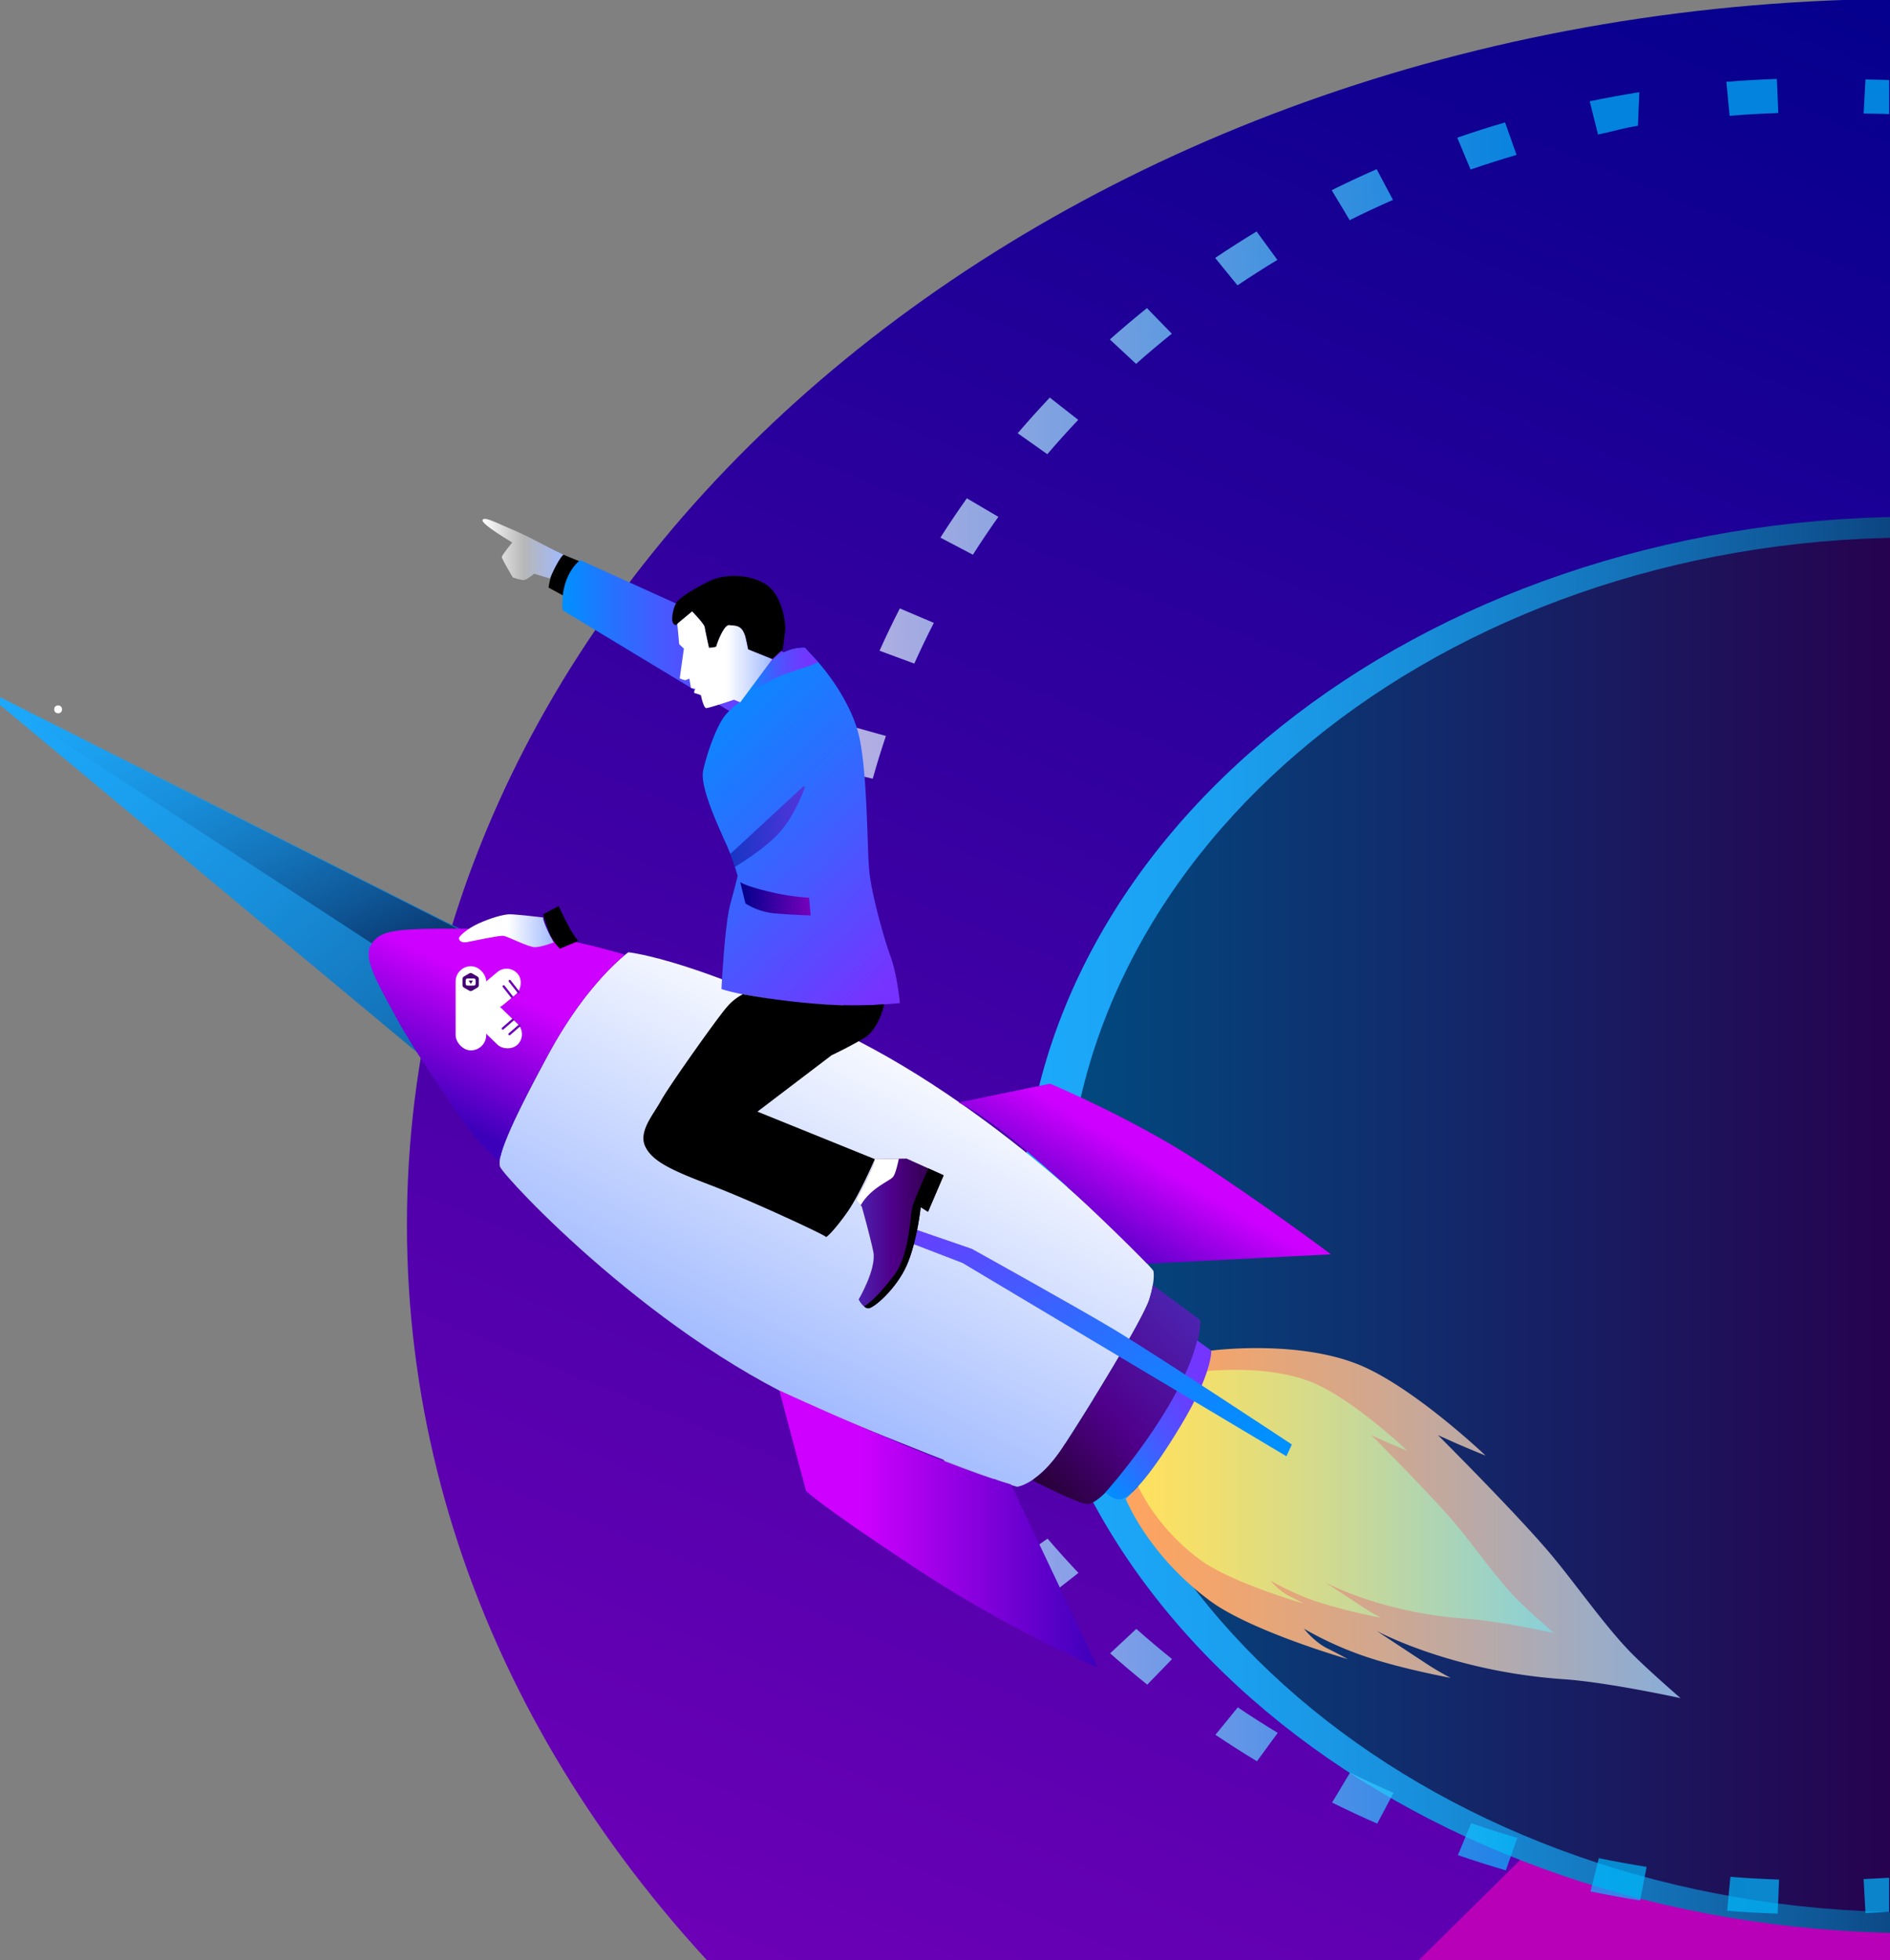 <svg xmlns="http://www.w3.org/2000/svg" xmlns:xlink="http://www.w3.org/1999/xlink" width="741.513" height="768.841" viewBox="0 0 741.513 768.841">
  <rect x="0" y="0" width="741.513" height="768.841" fill="#808080" stroke="none"/>
  <defs>
    <style>
      .cls-1 {
        fill: none;
      }

      .cls-2 {
        isolation: isolate;
        clip-path: url(#clip-path);
      }

      .cls-3 {
        fill: url(#linear-gradient);
      }

      .cls-4 {
        fill: #b800b8;
      }

      .cls-5 {
        fill: url(#linear-gradient-2);
      }

      .cls-6 {
        fill: url(#linear-gradient-3);
      }

      .cls-7 {
        opacity: 0.7;
      }

      .cls-8 {
        fill: url(#linear-gradient-4);
      }

      .cls-9 {
        fill: url(#linear-gradient-5);
      }

      .cls-10 {
        fill: url(#linear-gradient-6);
      }

      .cls-11 {
        fill: #fff;
      }

      .cls-12 {
        fill: url(#linear-gradient-7);
      }

      .cls-13 {
        fill: url(#linear-gradient-8);
      }

      .cls-14 {
        fill: url(#linear-gradient-9);
      }

      .cls-15 {
        fill: url(#linear-gradient-10);
      }

      .cls-16 {
        fill: url(#linear-gradient-11);
      }

      .cls-17 {
        fill: url(#linear-gradient-12);
      }

      .cls-18 {
        fill: url(#linear-gradient-13);
      }

      .cls-19 {
        fill: url(#linear-gradient-14);
      }

      .cls-20 {
        fill: url(#linear-gradient-15);
      }

      .cls-21 {
        fill: url(#linear-gradient-16);
      }

      .cls-22 {
        fill: url(#linear-gradient-17);
      }

      .cls-23 {
        fill: url(#linear-gradient-19);
      }

      .cls-24 {
        fill: url(#linear-gradient-20);
      }

      .cls-25 {
        opacity: 0.5;
        fill: url(#linear-gradient-21);
      }

      .cls-26 {
        fill: url(#linear-gradient-22);
      }

      .cls-27 {
        fill: url(#linear-gradient-23);
      }

      .cls-28 {
        fill: url(#linear-gradient-24);
      }

      .cls-29 {
        fill: url(#linear-gradient-25);
      }

      .cls-30 {
        fill: url(#linear-gradient-27);
      }

      .cls-31 {
        fill: url(#linear-gradient-28);
      }

      .cls-32 {
        fill: #6b00b6;
      }

      .cls-33 {
        fill: #440074;
      }
    </style>
    <clipPath id="clip-path">
      <rect class="cls-1" x="-186" width="741.513" height="768.841"/>
    </clipPath>
    <linearGradient id="linear-gradient" x1="0.96" y1="0.556" x2="-0.106" y2="0.293" gradientUnits="objectBoundingBox">
      <stop offset="0" stop-color="#70b"/>
      <stop offset="1" stop-color="#00008b"/>
      <stop offset="1"/>
    </linearGradient>
    <linearGradient id="linear-gradient-2" x1="0.527" y1="1.183" x2="0.492" y2="-0.35" gradientUnits="objectBoundingBox">
      <stop offset="0" stop-color="#1dacff"/>
      <stop offset="0.135" stop-color="#1ca9fb"/>
      <stop offset="0.274" stop-color="#1b9fef"/>
      <stop offset="0.414" stop-color="#188eda"/>
      <stop offset="0.555" stop-color="#1476bd"/>
      <stop offset="0.696" stop-color="#0f5898"/>
      <stop offset="0.839" stop-color="#08326b"/>
      <stop offset="0.979" stop-color="#010737"/>
      <stop offset="1" stop-color="#00002e"/>
    </linearGradient>
    <linearGradient id="linear-gradient-3" x1="0.5" y1="-0.007" x2="0.5" y2="1.03" gradientUnits="objectBoundingBox">
      <stop offset="0" stop-color="#27004f"/>
      <stop offset="1" stop-color="#004c81"/>
    </linearGradient>
    <linearGradient id="linear-gradient-4" x1="0.5" y1="13.334" x2="0.5" y2="56.742" gradientUnits="objectBoundingBox">
      <stop offset="0" stop-color="#00baff"/>
      <stop offset="0.61" stop-color="#fff"/>
    </linearGradient>
    <linearGradient id="linear-gradient-5" x1="0.5" y1="0.252" x2="0.5" y2="1.444" xlink:href="#linear-gradient-4"/>
    <linearGradient id="linear-gradient-6" x1="0.5" y1="13.334" x2="0.5" y2="56.741" xlink:href="#linear-gradient-4"/>
    <linearGradient id="linear-gradient-7" x1="-0.163" y1="-0.065" x2="1.009" y2="0.896" xlink:href="#linear-gradient-2"/>
    <linearGradient id="linear-gradient-8" x1="-0.071" y1="-0.132" x2="1.148" y2="1.227" xlink:href="#linear-gradient-2"/>
    <linearGradient id="linear-gradient-9" x1="1" y1="0.5" x2="0" y2="0.5" gradientUnits="objectBoundingBox">
      <stop offset="0" stop-color="#88aeda"/>
      <stop offset="0.042" stop-color="#8eadd4"/>
      <stop offset="0.496" stop-color="#cba895"/>
      <stop offset="0.828" stop-color="#f1a56d"/>
      <stop offset="1" stop-color="#ffa45e"/>
    </linearGradient>
    <linearGradient id="linear-gradient-10" x1="1" y1="0.5" x2="0" y2="0.5" gradientUnits="objectBoundingBox">
      <stop offset="0" stop-color="#88cfda"/>
      <stop offset="0.042" stop-color="#8ed0d4"/>
      <stop offset="0.496" stop-color="#cbd995"/>
      <stop offset="0.828" stop-color="#f1df6d"/>
      <stop offset="1" stop-color="#ffe15e"/>
    </linearGradient>
    <linearGradient id="linear-gradient-11" x1="0.328" y1="0.774" x2="1.091" y2="-0.442" gradientUnits="objectBoundingBox">
      <stop offset="0" stop-color="#a1baff"/>
      <stop offset="0.488" stop-color="#fff"/>
    </linearGradient>
    <linearGradient id="linear-gradient-12" x1="0.156" y1="0.719" x2="0.532" y2="0.041" gradientUnits="objectBoundingBox">
      <stop offset="0" stop-color="#3d00ba"/>
      <stop offset="0.745" stop-color="#ce00ff"/>
    </linearGradient>
    <linearGradient id="linear-gradient-13" x1="1" y1="0.5" x2="0" y2="0.5" xlink:href="#linear-gradient-12"/>
    <linearGradient id="linear-gradient-14" x1="0.18" y1="0.787" x2="0.692" y2="0.37" xlink:href="#linear-gradient-12"/>
    <linearGradient id="linear-gradient-15" x1="0.136" y1="1.007" x2="0.921" y2="0.096" gradientUnits="objectBoundingBox">
      <stop offset="0" stop-color="#270036"/>
      <stop offset="0.438" stop-color="#4f008b"/>
      <stop offset="1" stop-color="#4c24b1"/>
    </linearGradient>
    <linearGradient id="linear-gradient-16" x1="0.989" y1="0.01" x2="0.1" y2="1.044" gradientUnits="objectBoundingBox">
      <stop offset="0" stop-color="#7633ff"/>
      <stop offset="0.159" stop-color="#7137ff"/>
      <stop offset="0.354" stop-color="#6243ff"/>
      <stop offset="0.568" stop-color="#4957ff"/>
      <stop offset="0.794" stop-color="#2672ff"/>
      <stop offset="1" stop-color="#0090ff"/>
    </linearGradient>
    <linearGradient id="linear-gradient-17" x1="-0.061" y1="-0.053" x2="0.958" y2="0.889" gradientUnits="objectBoundingBox">
      <stop offset="0" stop-color="#7633ff"/>
      <stop offset="0.132" stop-color="#6342ff"/>
      <stop offset="0.534" stop-color="#2e6cff"/>
      <stop offset="0.835" stop-color="#0d86ff"/>
      <stop offset="1" stop-color="#0090ff"/>
    </linearGradient>
    <linearGradient id="linear-gradient-19" x1="1" y1="0.5" x2="0" y2="0.5" xlink:href="#linear-gradient-16"/>
    <linearGradient id="linear-gradient-20" x1="0.704" y1="1.067" x2="0.085" y2="-0.045" gradientUnits="objectBoundingBox">
      <stop offset="0" stop-color="#7633ff"/>
      <stop offset="0.111" stop-color="#6640ff"/>
      <stop offset="0.524" stop-color="#2f6bff"/>
      <stop offset="0.833" stop-color="#0d86ff"/>
      <stop offset="1" stop-color="#0090ff"/>
    </linearGradient>
    <linearGradient id="linear-gradient-21" x1="1" y1="0.5" x2="0" y2="0.5" xlink:href="#linear-gradient"/>
    <linearGradient id="linear-gradient-22" x1="1" y1="0.5" x2="0" y2="0.5" xlink:href="#linear-gradient-16"/>
    <linearGradient id="linear-gradient-23" x1="1" y1="0.5" x2="0" y2="0.5" xlink:href="#linear-gradient"/>
    <linearGradient id="linear-gradient-24" x1="1" y1="0.5" x2="0" y2="0.5" gradientUnits="objectBoundingBox">
      <stop offset="0" stop-color="#270036"/>
      <stop offset="0.594" stop-color="#4f008b"/>
      <stop offset="1" stop-color="#4c24b1"/>
    </linearGradient>
    <linearGradient id="linear-gradient-25" x1="1" y1="0.5" x2="0" y2="0.5" xlink:href="#linear-gradient-11"/>
    <linearGradient id="linear-gradient-27" x1="1" y1="0.5" x2="0" y2="0.5" xlink:href="#linear-gradient-11"/>
    <linearGradient id="linear-gradient-28" x1="1" y1="0.5" x2="0" y2="0.5" gradientUnits="objectBoundingBox">
      <stop offset="0" stop-color="#a1baff"/>
      <stop offset="0.488" stop-color="#b7b7b7"/>
      <stop offset="1" stop-color="#fff"/>
    </linearGradient>
  </defs>
  <g id="signUpbanner" class="cls-2" transform="translate(186)">
    <g id="Group_99" data-name="Group 99" transform="translate(-210.501 -0.465)">
      <g id="Layer_5" transform="translate(773.114 0) rotate(90)">
        <g id="Group_69" data-name="Group 69" transform="translate(0 0)">
          <path id="Path_161" data-name="Path 161" class="cls-3" d="M212.414,0c.663,181.081,120.621,327.625,268.524,327.625S748.8,181.081,749.462,0H961.875c-.663,324.858-215.727,587.961-480.938,587.961S.663,324.865,0,0Z" transform="translate(0 1.001)"/>
          <path id="Path_162" data-name="Path 162" class="cls-4" d="M0,143.206C17.3,99.953,27.1,51.368,27.288,0H239.7c-.233,114.476-27.092,221.28-73.384,311.606Z" transform="translate(722.167 1)"/>
          <path id="Path_163" data-name="Path 163" class="cls-5" d="M555.555,0c-1.393,192.317-125.211,347.684-277.777,347.684S1.393,192.317,0,0H555.555Z" transform="translate(203.16 0)"/>
          <path id="Path_164" data-name="Path 164" class="cls-6" d="M539.183,0C537.827,182.149,417.66,329.295,269.592,329.295S1.35,182.149,0,0Z" transform="translate(211.346 1.001)"/>
        </g>
        <g id="Group_74" data-name="Group 74" class="cls-7" transform="translate(31.428 7.429)">
          <g id="Group_73" data-name="Group 73" transform="translate(0 0)">
            <g id="Group_70" data-name="Group 70" transform="translate(705.562 0)">
              <path id="Path_165" data-name="Path 165" class="cls-8" d="M13.375,0H0C.209,3.112.383,6.891.527,10.021l13.365-.726C13.748,6.041,13.594,3.224,13.375,0Z"/>
            </g>
            <g id="Group_71" data-name="Group 71" transform="translate(0 43.196)">
              <path id="Path_166" data-name="Path 166" class="cls-9" d="M706.279,0c-.209,6.366-.572,12.79-1.065,19.1l13.33,1.27c.518-6.549.886-13.221,1.109-19.829ZM13.37.307,0,.856c.224,6.6.6,13.269,1.12,19.829L14.45,19.4C13.947,13.086,13.584,6.661,13.37.307ZM701.318,51.965c-1,6.253-2.145,12.566-3.423,18.754l13.047,3.266C712.27,67.554,713.469,61,714.5,54.5ZM18.371,55.372,5.19,54.823c1.04,6.5,2.239,13.05,3.573,19.475L21.809,71.02C20.526,64.838,19.366,61.625,18.371,55.372Zm671.562,47.317c-1.771,6.059-3.707,12.147-5.752,18.1L696.7,126c2.125-6.183,4.135-12.507,5.976-18.8Zm-660.142.3L17.057,107.5c1.841,6.277,3.851,12.59,5.976,18.755l12.509-5.22C33.5,115.1,31.562,109.025,29.791,102.985Zm642.5,48.274c-2.508,5.722-5.185,11.456-7.956,17.042l11.743,7.057c2.881-5.8,5.658-11.757,8.265-17.7Zm-624.843.213-12.052,6.4c2.6,5.923,5.374,11.863,8.25,17.644l11.743-7.062C52.62,162.892,49.948,157.175,47.445,151.471Zm601.3,45.215c-3.2,5.3-6.563,10.57-10,15.672l10.758,8.757c3.568-5.3,7.061-10.777,10.38-16.28Zm-577.771.142-11.141,8.155c3.319,5.486,6.807,10.948,10.37,16.251l10.758-8.757C77.529,207.375,74.171,202.107,70.976,196.828ZM619.8,238.146c-3.822,4.765-7.807,9.484-11.838,14.025l9.579,10.281c4.185-4.718,8.32-9.619,12.29-14.562Zm-519.877.1L89.895,248c3.966,4.937,8.1,9.838,12.29,14.556l9.574-10.287C107.723,247.718,103.742,243.006,99.921,238.246ZM586,274.881c-4.369,4.139-8.9,8.22-13.45,12.117l8.22,11.615c4.732-4.051,9.429-8.285,13.967-12.584Zm-452.274.083-8.733,11.155c4.543,4.3,9.25,8.539,13.982,12.59l8.215-11.621C142.639,283.19,138.106,279.109,133.727,274.964Zm414.258,31.244c-4.841,3.449-9.827,6.809-14.813,9.98l6.7,12.743c5.18-3.3,10.355-6.785,15.385-10.369Zm-376.213.083-7.27,12.365c5.041,3.584,10.23,7.08,15.425,10.381l6.693-12.749C181.62,313.111,176.624,309.745,171.773,306.291Zm334.684,25.232c-5.225,2.687-10.574,5.261-15.9,7.647L495.6,352.8c5.533-2.48,11.091-5.155,16.52-7.942Zm-293.1.089-5.658,13.34c5.444,2.793,11.027,5.474,16.585,7.96l5.041-13.635C223.97,336.885,218.6,334.3,213.357,331.612ZM462.2,350.319c-5.513,1.872-11.141,3.614-16.739,5.179l3.294,14.267c5.812-1.624,11.664-3.437,17.391-5.38Zm-204.474.095-3.936,14.072c5.732,1.943,11.584,3.744,17.4,5.362l3.284-14.273C268.868,354.015,263.235,352.279,257.722,350.413Zm158.233,11.834c-5.687,1.022-11.484,1.9-17.226,2.6l1.483,14.633c5.961-.732,11.982-1.642,17.893-2.7Zm-111.987.047-2.14,14.532c5.911,1.051,11.932,1.955,17.893,2.681l1.473-14.633C315.452,364.178,309.66,363.31,303.968,362.294Zm64.7,4.8c-5.777.159-11.649.159-17.4.006l-.323,14.715c5.966.159,12.062.159,18.058-.006Z" transform="translate(0 0)"/>
            </g>
            <g id="Group_72" data-name="Group 72" transform="translate(0.184 0)">
              <path id="Path_167" data-name="Path 167" class="cls-10" d="M.274,0C.055,3.242.144,6.059,0,9.295l13.365.726C13.5,6.9,13.41,3.124,13.619,0Z" transform="translate(0)"/>
            </g>
          </g>
        </g>
      </g>
      <g id="Layer_2" transform="translate(0 203.995)">
        <circle id="Ellipse_5" data-name="Ellipse 5" class="cls-11" cx="1.547" cy="1.547" r="1.547" transform="translate(45.753 73.169)"/>
        <circle id="Ellipse_6" data-name="Ellipse 6" class="cls-11" cx="1.547" cy="1.547" r="1.547" transform="translate(0 46.996)"/>
        <circle id="Ellipse_7" data-name="Ellipse 7" class="cls-11" cx="1.547" cy="1.547" r="1.547" transform="translate(675.769 624.523)"/>
        <g id="Group_80" data-name="Group 80" transform="translate(15.454)">
          <g id="Group_75" data-name="Group 75" transform="translate(0 65.447)">
            <path id="Path_168" data-name="Path 168" class="cls-12" d="M1073.259,556.907,727.42,382.81l306.112,254.95" transform="translate(-727.42 -382.81)"/>
            <path id="Path_169" data-name="Path 169" class="cls-13" d="M1189.568,485.833,1031.62,382.81,1222.1,479.076Z" transform="translate(-1031.62 -382.81)"/>
          </g>
          <g id="Group_78" data-name="Group 78" transform="translate(153.685 160.727)">
            <g id="Group_76" data-name="Group 76" transform="translate(297.02 164.531)">
              <path id="Path_170" data-name="Path 170" class="cls-14" d="M128.846,990.623c16.067,11.94,54.093,22.9,54.093,22.9s-3.044-1.742-8.049-4.213-9.147-7.717-9.147-7.717a134.37,134.37,0,0,0,24.411,11.021c14.192,4.79,33.17,8.283,33.17,8.283a109.172,109.172,0,0,1-10.622-6.3c-6.767-4.423-18.411-12.129-18.411-12.129s29.043,15.908,73.438,18.962c17.374,1.2,45.789,7.415,45.789,7.415s-13.728-11.838-20.265-18.666c-10.372-10.837-22.44-28.257-31.9-39.262-14.08-16.388-42.99-45.217-42.99-45.217l5.817,2.6c5.817,2.6,12.849,5.408,12.849,5.408S207.964,906,186.32,897.646c-24.376-9.417-56.922-5.122-56.922-5.122s-2.86,13.917-13.5,31.924c-11,18.62-20.055,26.194-20.055,26.194S104.231,972.33,128.846,990.623Z" transform="translate(-95.84 -891.546)"/>
              <path id="Path_171" data-name="Path 171" class="cls-15" d="M218.074,982.7c12.073,8.973,40.652,17.211,40.652,17.211s-2.288-1.307-6.052-3.166a24.012,24.012,0,0,1-6.874-5.8,101.022,101.022,0,0,0,18.344,8.284,216.48,216.48,0,0,0,24.932,6.225,82.838,82.838,0,0,1-7.982-4.729c-5.087-3.325-13.835-9.116-13.835-9.116s21.827,11.955,55.191,14.249c13.059.9,34.411,5.572,34.411,5.572s-10.316-8.9-15.229-14.029c-7.793-8.146-16.863-21.235-23.972-29.508-10.582-12.318-32.312-33.982-32.312-33.982l4.371,1.956c4.372,1.956,9.652,4.065,9.652,4.065S277.525,919.1,261.264,912.82c-18.319-7.078-42.776-3.845-42.776-3.845s-2.15,10.459-10.148,23.992c-8.268,13.993-15.071,19.687-15.071,19.687S199.577,968.945,218.074,982.7Z" transform="translate(-188.939 -899.713)"/>
            </g>
            <g id="Group_77" data-name="Group 77">
              <path id="Path_172" data-name="Path 172" class="cls-16" d="M757.026,712.452c-1.844-2.763-53.1-57.709-115.417-89.939s-90.557-34.993-90.557-34.993-15.653,11.052-31.311,39.906-20.259,40.519-19.034,44.206,62.009,69.373,128.619,96.7,74.286,28.854,74.286,28.854,8.289-.919,17.8-15.346,31.617-50.345,34.074-58.322C757.946,715.521,757.026,712.452,757.026,712.452Z" transform="translate(-449.164 -578.255)"/>
              <path id="Path_173" data-name="Path 173" class="cls-17" d="M908.384,575.262c3.682-5.219,8.595-6.139,38.369-5.832s60.778,10.132,60.778,10.132l-.353.572c-4.612,3.861-17.011,15.54-29.421,38.409-11.782,21.715-17.3,33.7-18.794,39.865l-1.159,1.884-5.219-4.913c-5.219-4.913-26.7-36.53-34.687-51.264S904.7,580.481,908.384,575.262Z" transform="translate(-907.18 -569.377)"/>
              <path id="Path_174" data-name="Path 174" class="cls-18" d="M634.393,960.947l34.074,71.829s-33.461-13.814-72.442-39.6S553.969,963.4,553.969,963.4L543.53,924.11C543.535,924.11,606.157,952.964,634.393,960.947Z" transform="translate(-382.401 -742.949)"/>
              <path id="Path_175" data-name="Path 175" class="cls-19" d="M364.41,695.849l35.917-7.369s31.617,13.2,58.015,30.391,52.183,36.53,52.183,36.53l-72.136,3.682C438.39,759.089,387.432,706.9,364.41,695.849Z" transform="translate(-132.984 -627.654)"/>
              <path id="Path_176" data-name="Path 176" class="cls-20" d="M476.4,906.9c9.514-14.427,31.617-50.344,34.074-58.321a43.607,43.607,0,0,0,1.333-5.444l18.62,13.733s1.226,13.508-15.346,38.675S489.907,929.3,485.919,929s-21.179-9.208-21.179-9.208l.352-.577C468.208,917.023,472.181,913.29,476.4,906.9Z" transform="translate(-204.143 -703.325)"/>
              <path id="Path_177" data-name="Path 177" class="cls-21" d="M492.273,885.64l5.526,3.988s.613,8.6-11.971,29.467-20.259,28.548-23.635,28.854-5.832-2.763-5.832-2.763S485.828,912.344,492.273,885.64Z" transform="translate(-167.22 -724.126)"/>
              <path id="Path_178" data-name="Path 178" class="cls-22" d="M398.439,796.68l27.629,9.514s42.832,23.763,56.789,32.23c17.507,10.622,68.76,44.512,68.76,44.512l-2.15,4.606L422.385,811.725,394.45,800.98Z" transform="translate(-189.417 -680.597)"/>
              <path id="Path_179" data-name="Path 179" class="cls-18" d="M553.682,891.663,483.7,859.433s-26.878-15.372-35.606-20.872C435.471,830.6,398.67,805.1,398.67,805.1l29.161,11.052Z" transform="translate(-193.637 -684.717)"/>
            </g>
          </g>
          <g id="Group_79" data-name="Group 79" transform="translate(189.116)">
            <path id="Path_180" data-name="Path 180" d="M953.414,284.933l-6.751-2.763s-1.706.781-3.376,4.607a29.654,29.654,0,0,0-2.457,8.289l6.751,3.682A147.163,147.163,0,0,1,953.414,284.933Z" transform="translate(-905.679 -268.119)"/>
            <path id="Path_181" data-name="Path 181" class="cls-23" d="M836.317,347.766l-69.067-41.749a26.881,26.881,0,0,1,1.639-12.277c2.457-5.73,5.322-7.369,5.322-7.369l88.815,40.212" transform="translate(-726.579 -270.174)"/>
            <path id="Path_182" data-name="Path 182" class="cls-24" d="M740.9,359.3s13.3,14.631,16.373,30.6,2.763,42.669,3.682,51.57,5.526,25.479,8.289,33.154,3.682,18.416,3.682,18.416a204.9,204.9,0,0,1-40.825-.306c-21.485-2.456-29.161-5.219-29.161-5.219s1.231-25.172,3.478-33.359,2.865-11.051,2.865-11.051-.817-3.069-2.865-8.6-12.277-25.172-10.643-32.741,5.73-18.625,9.208-22.307,4.913-4.295,4.913-4.295,7.982-11.46,13.508-16.782a16.915,16.915,0,0,1,12.277-4.709Z" transform="translate(-599.954 -303.094)"/>
            <path id="Path_183" data-name="Path 183" class="cls-25" d="M797.7,460.32s-3.58,10.439-9.514,17.394-18.109,14.121-18.109,14.121L768.35,486.7l28.538-26.383" transform="translate(-661.88 -355.289)"/>
            <path id="Path_184" data-name="Path 184" class="cls-26" d="M758.45,371.171a114.928,114.928,0,0,1,10.633-12.793,16.915,16.915,0,0,1,12.277-4.709l5.148,5.551c-3.692,2.262-12.818,3.948-18.656,7.339A72.8,72.8,0,0,1,758.45,371.171Z" transform="translate(-645.632 -303.094)"/>
            <path id="Path_185" data-name="Path 185" class="cls-27" d="M791.136,539.749a87.775,87.775,0,0,1-15.964-2.456c-9.412-2.252-11.052-3.682-11.052-3.682L766.168,542a26.027,26.027,0,0,0,11.46,3.886c6.751.613,14.121.817,14.121.817Z" transform="translate(-653.769 -391.15)"/>
            <path id="Path_186" data-name="Path 186" d="M802.092,623.661s-1.844,9.821-8.186,13.508-12.481,6.547-12.481,6.547l-29.059,22.1,46.044,18.625s-5.934,13.917-10.847,20.872-8.391,10.234-8.391,9.622-29.059-14.121-44.614-20.055-23.329-9.412-26.194-15.346,3.274-12.686,6.139-18.007,22.307-32.741,25.785-36.632a20.663,20.663,0,0,1,6.343-5.117S778.559,625.914,802.092,623.661Z" transform="translate(-635.257 -433.313)"/>
            <path id="Path_187" data-name="Path 187" class="cls-28" d="M669.31,746.194l12.481-.2,14.529,6.547-6.139,14.325-2.865-1.844s-1.435,13.712-5.526,22.92S668.7,804.924,666.649,804.72s-3.682-3.478-3.682-3.478,7.16-12.073,5.73-18.829-4.5-17.6-4.5-17.6l-2.252-2.456C661.94,762.363,668.9,749.677,669.31,746.194Z" transform="translate(-506.157 -495.068)"/>
            <path id="Path_188" data-name="Path 188" class="cls-11" d="M703.734,746.243l9.427-.153c-.475,2.324-1.328,5.9-2.262,7.114-1.287,1.655-8.825,4.295-12.727,11.174l-1.8-1.966C696.365,762.412,703.326,749.726,703.734,746.243Z" transform="translate(-540.582 -495.117)"/>
            <path id="Path_189" data-name="Path 189" d="M663.5,808.42a2.977,2.977,0,0,1-1.547-.72c3.922-2.574,8.049-7.385,11.981-12.584,5.73-7.574,6.139-23.124,6.956-26.4.679-2.722,4.9-12.1,6.3-15.178l5.975,2.7-6.139,14.325-2.865-1.844s-1.435,13.712-5.526,22.92S665.545,808.624,663.5,808.42Z" transform="translate(-503.006 -498.762)"/>
            <path id="Path_190" data-name="Path 190" d="M827.012,327.28s.613-5.219.919-7.369-.919-13.2-6.9-17.65-16.424-4.913-22.716-1.844-11.971,6.6-13.2,8.748-1.844,6.139-1.379,7.369,1.226,1.226,1.226,1.226l6.445-5.373s4.76,4.913,4.913,6.139,1.69,8.135,1.69,8.135,2.916-.153,2.916-.613,2.916-8.6,5.066-8.289,5.015-.306,6.292,4.606c.368,1.41,1.073,4.913,1.073,4.913l9.514,3.835Z" transform="translate(-699.93 -276.086)"/>
            <path id="Path_191" data-name="Path 191" class="cls-29" d="M799.356,325.74s4.76,4.913,4.913,6.139,1.69,8.135,1.69,8.135,2.916-.153,2.916-.613,2.916-8.6,5.066-8.289,5.015-.306,6.292,4.606c.368,1.41,1.072,4.913,1.072,4.913l9.514,3.835L818.237,361.4l-2.456-1.021s-10.025,3.376-10.949,3.274-1.946-4.4-1.946-4.811-1.741-.817-2.456-1.021.2-1.741.2-1.741l-1.742-.306-.613-3.682a8.093,8.093,0,0,1-1.741.613,11.464,11.464,0,0,1-2.048-.715l1.639-11.664-1.844-1.741-.715-7.778.184-.4Z" transform="translate(-707.88 -289.438)"/>
            <path id="Path_192" data-name="Path 192" class="cls-23" d="M864.913,427.62s-2.661,9.821-26.6,25.989-39.906,25.785-45.432,28.854-13.917,10.643-13.917,10.643a66.581,66.581,0,0,1-7.369-10.234,36.411,36.411,0,0,1-3.274-7.369s29.467-20.259,38.267-27.22,20.668-21.077,21.9-23.942,1.435-21.9,10.234-26.806,18.62,0,22.92,10.439A44.03,44.03,0,0,1,864.913,427.62Z" transform="translate(-729.186 -323.63)"/>
            <path id="Path_193" data-name="Path 193" d="M956.313,565.706l-7.369,3.069a18.237,18.237,0,0,1-4.453-7.058c-1.537-4.453-2.15-6.445-2.15-6.445l6.139-3.223C948.489,552.05,953.55,563.408,956.313,565.706Z" transform="translate(-909.349 -400.172)"/>
            <path id="Path_194" data-name="Path 194" class="cls-30" d="M994.571,559.586s-10.439-1.226-13.048-1.226-7.676,1.537-12.124,3.529-7.829,5.066-7.829,5.832.766,2,3.223,1.537,12.431-2.61,14.121-2.456,9.821,4.453,12.43,4.453,7.369-1.844,7.369-1.844S994.571,561.889,994.571,559.586Z" transform="translate(-961.57 -403.26)"/>
            <path id="Path_195" data-name="Path 195" class="cls-31" d="M985.807,268.708s-4.913-2.354-7.574-3.784-8.595-4.5-13.1-6.343-10.439-5.117-11.051-3.478,11.664,8.8,11.664,8.8-4.091,4.913-4.091,5.73,4.295,7.982,4.295,7.982,3.365,1.221,4.5,1.021,3.886-2.456,3.886-2.456l6.138,1.844C980.485,278.018,983.764,270.444,985.807,268.708Z" transform="translate(-944.829 -254.657)"/>
          </g>
        </g>
      </g>
      <g id="Logo" transform="translate(202.879 376.817)">
        <g id="Group_1" data-name="Group 1" transform="translate(0 2.86)">
          <rect id="Rectangle_1" data-name="Rectangle 1" class="cls-11" width="12" height="33" rx="6" transform="translate(0.379 -0.212)"/>
        </g>
        <g id="Group_5" data-name="Group 5" transform="translate(4.287 13.174)">
          <g id="Group_4" data-name="Group 4" transform="matrix(-0.695, 0.719, -0.719, -0.695, 24.459, 16.014)">
            <rect id="Rectangle_1-2" data-name="Rectangle 1" class="cls-11" width="11.339" height="23.053" rx="5.669"/>
          </g>
        </g>
        <rect id="Rectangle_4" data-name="Rectangle 4" class="cls-11" width="5.718" height="0.44" transform="matrix(0.719, -0.695, 0.695, 0.719, 17.796, 12.505)"/>
        <rect id="Rectangle_5" data-name="Rectangle 5" class="cls-11" width="5.718" height="0.44" transform="translate(21.218 8.06) rotate(45)"/>
        <g id="Group_6" data-name="Group 6" transform="matrix(-0.105, 0.995, -0.995, -0.105, 29.202, 2.146)">
          <g id="Group_4-2" data-name="Group 4" transform="matrix(-0.695, 0.719, -0.719, -0.695, 20.69, 12.374)">
            <rect id="Rectangle_1-3" data-name="Rectangle 1" class="cls-11" width="11.339" height="17.813" rx="5.669"/>
          </g>
          <rect id="Rectangle_3" data-name="Rectangle 3" class="cls-32" width="6.158" height="0.88" rx="0.44" transform="matrix(0.719, -0.695, 0.695, 0.719, 8.757, 9.02)"/>
          <rect id="Rectangle_6" data-name="Rectangle 6" class="cls-32" width="6.598" height="0.88" rx="0.44" transform="matrix(0.719, -0.695, 0.695, 0.719, 6.415, 6.884)"/>
          <rect id="Rectangle_7" data-name="Rectangle 7" class="cls-32" width="6.158" height="0.88" rx="0.44" transform="translate(22.012 3.442) rotate(43)"/>
          <rect id="Rectangle_8" data-name="Rectangle 8" class="cls-32" width="6.158" height="0.88" rx="0.44" transform="translate(23.923 0.588) rotate(43)"/>
        </g>
        <g id="Group_3" data-name="Group 3" transform="translate(3.079 5.321)">
          <path id="Path_1" data-name="Path 1" class="cls-33" d="M0,1.636,1.332.818,0,0Z" transform="matrix(0.017, 1, -1, 0.017, 4.061, 2.929)"/>
          <path id="Path_2" data-name="Path 2" class="cls-33" d="M12.684,2.446,10.6,1.241a1.118,1.118,0,0,0-1.12,0L7.4,2.446a1.124,1.124,0,0,0-.56.973V5.828A1.124,1.124,0,0,0,7.4,6.8L9.482,8.006a1.118,1.118,0,0,0,1.12,0l2.082-1.2a1.124,1.124,0,0,0,.56-.973V3.419a1.124,1.124,0,0,0-.56-.973Zm-.7,2.743c-.027.379-.1.771-.58.8a23.834,23.834,0,0,1-2.72,0c-.483-.028-.552-.42-.58-.8a7.6,7.6,0,0,1,0-1.132c.027-.379.1-.771.58-.8a23.834,23.834,0,0,1,2.72,0c.483.028.552.42.58.8A7.6,7.6,0,0,1,11.982,5.19Z" transform="translate(-6.84 -1.091)"/>
        </g>
      </g>
    </g>
  </g>
</svg>

